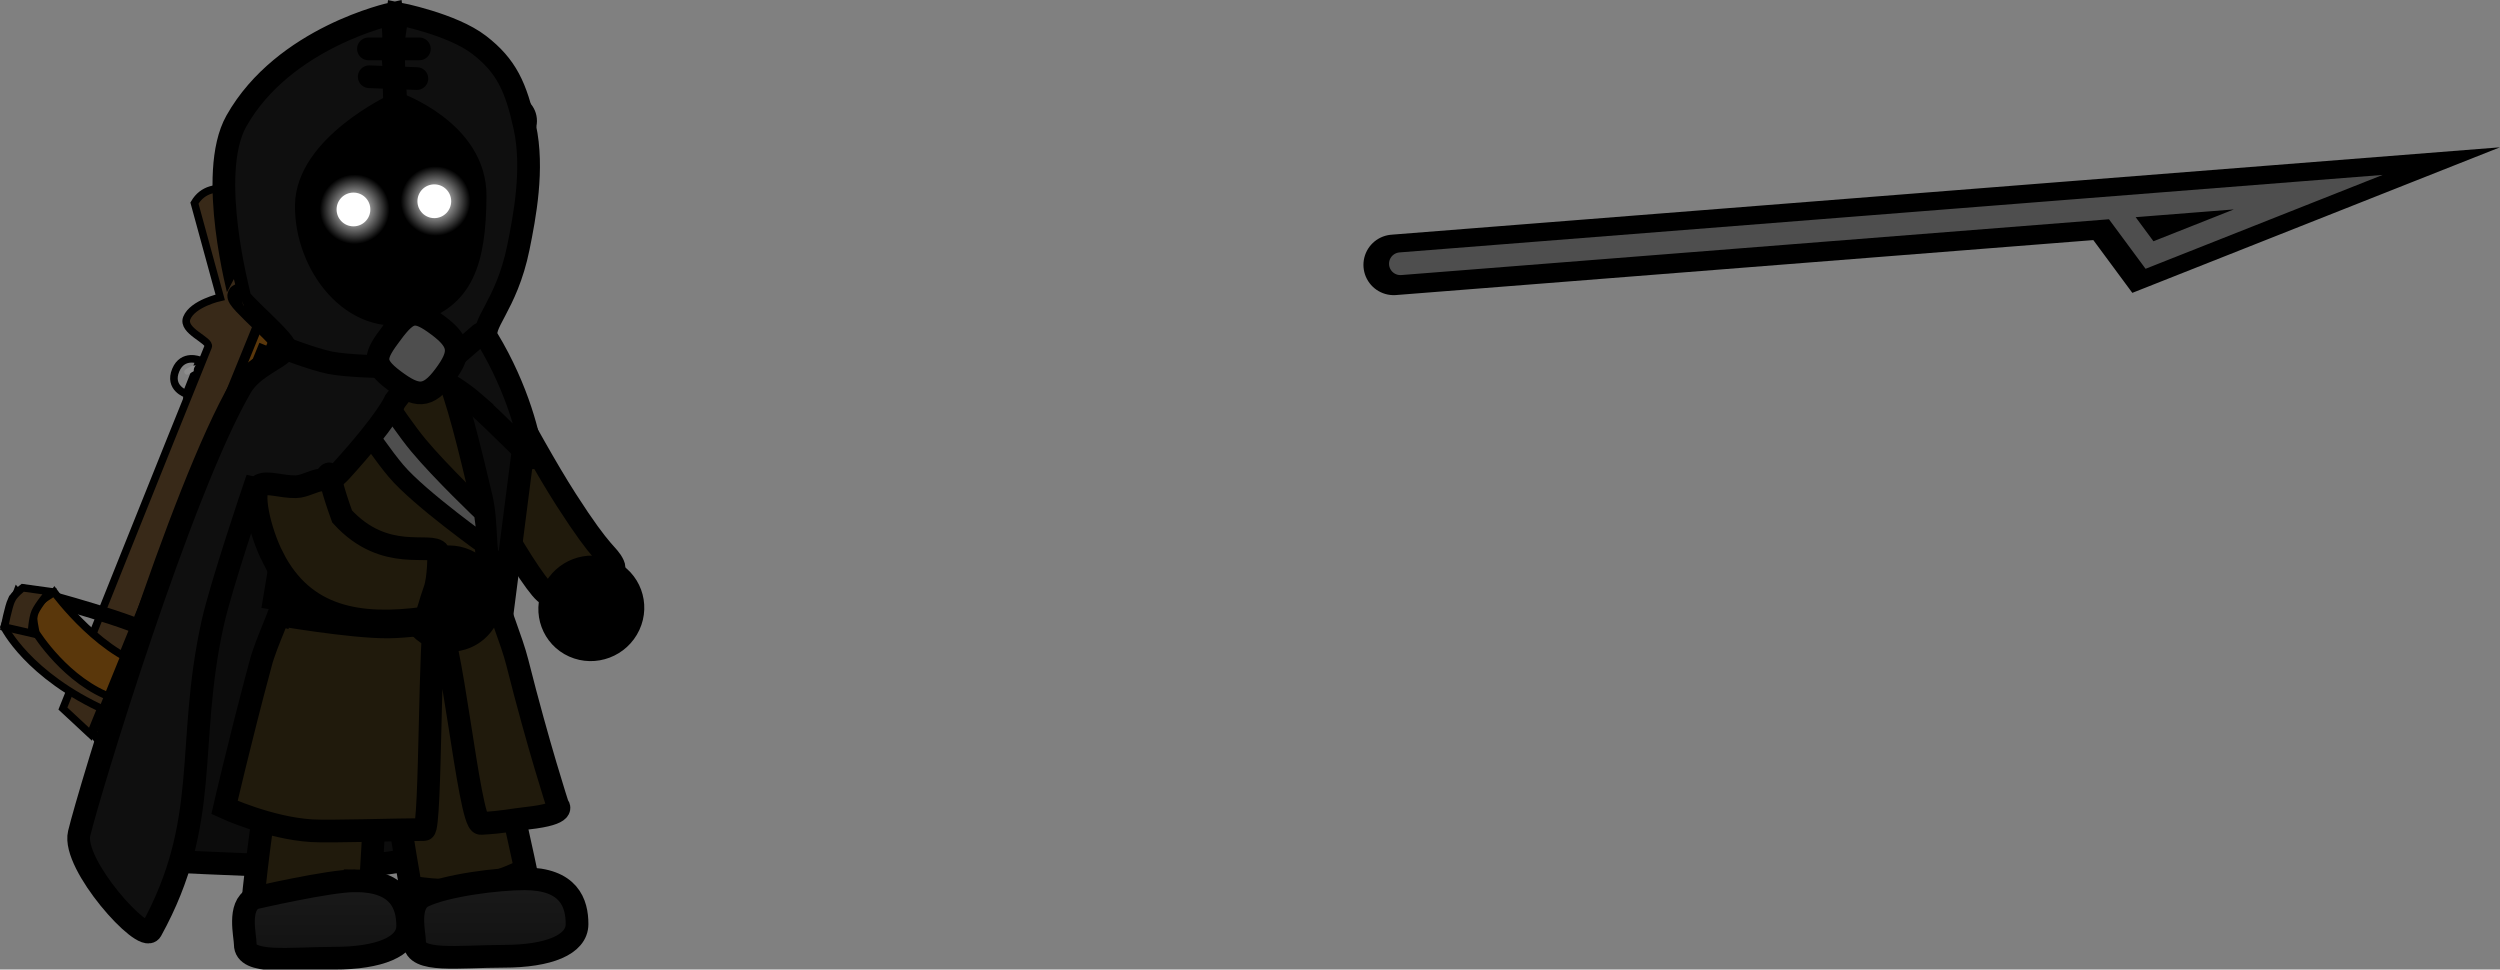 <svg version="1.1" xmlns="http://www.w3.org/2000/svg" xmlns:xlink="http://www.w3.org/1999/xlink" width="165.191" height="64.064" viewBox="0,0,165.191,64.064"><rect x="0" y="0" width="165.191" height="64.064" fill="#808080" stroke="none"/><defs><linearGradient x1="246.815" y1="189.244" x2="246.815" y2="194.435" gradientUnits="userSpaceOnUse" id="color-1"><stop offset="0" stop-color="#1a1a1a"/><stop offset="1" stop-color="#121212"/></linearGradient><linearGradient x1="235.624" y1="189.372" x2="235.624" y2="194.563" gradientUnits="userSpaceOnUse" id="color-2"><stop offset="0" stop-color="#1a1a1a"/><stop offset="1" stop-color="#121212"/></linearGradient><radialGradient cx="242.888" cy="144.461" r="2.299" gradientUnits="userSpaceOnUse" id="color-3"><stop offset="0" stop-color="#ffffff"/><stop offset="1" stop-color="#ffffff" stop-opacity="0"/></radialGradient><radialGradient cx="237.546" cy="145.005" r="2.299" gradientUnits="userSpaceOnUse" id="color-4"><stop offset="0" stop-color="#ffffff"/><stop offset="1" stop-color="#ffffff" stop-opacity="0"/></radialGradient></defs><g transform="translate(-214.112,-131.177)"><g data-paper-data="{&quot;isPaintingLayer&quot;:true}" fill-rule="nonzero" stroke-linejoin="miter" stroke-miterlimit="10" stroke-dasharray="" stroke-dashoffset="0" style="mix-blend-mode: normal"><g><path d="M226.421,157.208c0,0 -1.192,-0.395 -0.696,-1.577c0.465,-1.108 1.572,-0.651 1.572,-0.651z" fill="none" stroke="#000000" stroke-width="0.5" stroke-linecap="butt"/><path d="M226.478,155.748c0,0 0.187,-0.129 0.336,-0.203c0.146,-0.073 0.457,-0.009 0.457,-0.009" fill="none" stroke="#8d8d8d" stroke-width="0.375" stroke-linecap="round"/><path d="M220.803,172.538l2.69,-1.391" fill="none" stroke="#000000" stroke-width="1" stroke-linecap="round"/><path d="M227.414,155.656l3.045,-1.575" fill="none" stroke="#000000" stroke-width="1" stroke-linecap="round"/><path d="M229.788,155.896l-3.073,1.589" fill="none" stroke="#000000" stroke-width="1" stroke-linecap="round"/><path d="M221.341,171.121l2.753,-1.424" fill="none" stroke="#000000" stroke-width="1" stroke-linecap="round"/><path d="M226.96,144.597c1.101,-1.879 3.728,-0.49 5.505,-0.314c-0.553,3.38 0.002,3.392 -1.402,5.536c-0.715,1.092 -0.002,2.901 -0.002,2.901l-10.971,26.97l-1.822,-1.694c0,0 7.279,-18.211 9.598,-23.91c0.172,-0.423 -1.761,-1.034 -1.41,-1.898c0.392,-0.963 2.206,-1.365 2.206,-1.365z" fill="#382918" stroke="#000000" stroke-width="0.5" stroke-linecap="butt"/><path d="M231.515,149.372c0.191,-0.35 0.381,-0.369 0.507,-1.054c0.268,-1.455 0.579,-4.058 0.635,-3.961c0.098,0.171 0.892,1.23 0.893,1.273c0.025,0.923 -0.44,2.674 -0.491,3.478c-0.01,0.159 -0.193,0.671 -0.486,0.978c-0.33,0.345 -0.452,0.688 -0.553,0.916c-0.158,0.356 -0.005,0.777 0.051,1.069c0.131,0.689 -0.038,1.803 -0.038,1.803l-9.428,23.177l-0.817,-1.153c0,0 8.073,-19.846 9.332,-22.941c0.131,-0.322 -0.148,-0.827 -0.195,-1.382c-0.056,-0.654 0.075,-1.362 0.075,-1.362c0,0 0.306,-0.455 0.516,-0.84z" fill="#5a370b" stroke="#000000" stroke-width="0.5" stroke-linecap="butt"/><path d="M216.108,170.381c0,0 5.089,1.303 7.642,2.391c2.433,1.037 3.946,2.886 3.946,2.886" fill="none" stroke="#000000" stroke-width="1" stroke-linecap="round"/><path d="M215.241,170.283c0,0 4.204,4.717 8.245,5.366c2.47,0.397 4.92,0.011 4.92,0.011c0,0 -0.837,2.639 -0.851,2.669c-0.046,0.095 -3.03,1.049 -6.396,-0.174c-5.23,-2.344 -6.776,-5.554 -6.776,-5.554z" fill="#382918" stroke="#000000" stroke-width="0.5" stroke-linecap="butt"/><path d="M217.698,170.314c0,0 3.301,4.513 6.783,5.014c2.128,0.306 4.247,0.242 4.247,0.242c0,0 0.042,0.995 -0.146,1.44c-0.181,0.429 -0.877,1.307 -0.877,1.307c0,0 -3.582,-0.023 -6.083,-1.003c-3.124,-1.072 -5.138,-4.331 -5.138,-4.331c0,0 -0.293,-1.163 -0.1,-1.589c0.21,-0.461 1.313,-1.079 1.313,-1.079z" fill="#5a370b" stroke="#000000" stroke-width="0.5" stroke-linecap="butt"/><path d="M214.877,170.813c0.173,-0.373 0.738,-0.798 0.738,-0.798l1.771,0.245c0,0 -0.749,0.876 -0.955,1.351c-0.192,0.443 -0.241,1.41 -0.241,1.41l-1.782,-0.408c0,0 0.25,-1.33 0.468,-1.8z" fill="#382918" stroke="#000000" stroke-width="0.5" stroke-linecap="round"/><path d="M223.63,174.447l-2.3,5.654c0,0 -0.454,0.058 -0.632,0.026c-0.21,-0.038 -0.428,-0.541 -0.428,-0.541l2.219,-5.456" fill="#5a370b" stroke="#000000" stroke-width="0.5" stroke-linecap="round"/><path d="M232.222,154.494c0,0 -0.356,1.482 -0.642,2.185c-0.288,0.708 -1.079,2.046 -1.079,2.046l-0.836,-0.34c0,0 0.624,-1.534 0.92,-2.262c0.276,-0.679 0.801,-1.969 0.801,-1.969z" fill="#484848" stroke="#000000" stroke-width="0.5" stroke-linecap="butt"/></g><g fill="none" stroke-linecap="round"><path d="M306.203,148.679l59.989,-4.729l-10.489,4.153l-2.216,-2.998" stroke="#000000" stroke-width="4"/><path d="M306.644,148.604l59.989,-4.729l-10.489,4.153l-2.216,-2.998" stroke="#4e4e4e" stroke-width="1.5"/></g><path d="M246.656,145.537c0,4.184 -2.907,7.575 -6.493,7.575c-3.586,0 -6.493,-3.392 -6.493,-7.575c0,-4.184 2.907,-7.575 6.493,-7.575c3.586,0 6.493,3.392 6.493,7.575z" fill="#000000" stroke="#000000" stroke-width="0" stroke-linecap="butt"/><path d="M245.248,154.627c0.818,-0.678 3.479,5.215 6.289,9.594c2.447,3.814 2.741,3.513 3.103,4.281c0.239,0.507 -0.458,0.869 -1.854,1.494c-1.525,0.683 -2.125,0.497 -2.485,0.445c-0.725,-0.105 -5.581,-8.272 -7.063,-12.937c-0.668,-2.104 1.758,-2.67 2.01,-2.878z" data-paper-data="{&quot;index&quot;:null}" fill="#201a0c" stroke="#000000" stroke-width="1.5" stroke-linecap="butt"/><path d="M220.081,186.025l9.964,-25.283c0,0 12.474,-4.075 15.882,-4.037c1.574,0.018 2.747,4.261 2.747,4.261l-3.343,25.982c0,0 -5.03,1.705 -10.266,1.532c-5.305,-0.175 -10.764,-0.445 -10.764,-0.445z" fill="#0c0c0c" stroke="#000000" stroke-width="1.5" stroke-linecap="butt"/><path d="M239.76,171.934c0.271,-1.628 3.254,-1.053 3.647,-1.119c1.666,-0.28 5.434,17.827 5.434,17.827c0,0 -2.013,0.998 -3.678,1.277c-1.666,0.28 -3.915,-0.135 -3.915,-0.135c0,0 -2.366,-12.577 -1.487,-17.85z" data-paper-data="{&quot;index&quot;:null}" fill="#201a0c" stroke="#000000" stroke-width="1.5" stroke-linecap="butt"/><path d="M242.087,190.395c1.518,-0.73 4.957,-1.151 6.682,-1.151c2.963,0 3.472,1.628 3.472,2.993c0,1.366 -1.883,2.127 -4.847,2.127c-2.963,0 -5.885,0.45 -5.885,-0.916c0,-0.571 -0.512,-2.528 0.578,-3.053z" data-paper-data="{&quot;index&quot;:null}" fill="url(#color-1)" stroke="#000000" stroke-width="1.5" stroke-linecap="butt"/><path d="M234.394,172.905c0.714,-1.488 3.419,-0.104 3.814,-0.058c1.678,0.196 0.25,18.635 0.25,18.635c0,0 -2.211,0.397 -3.889,0.202c-1.678,-0.196 -3.723,-1.22 -3.723,-1.22c0,0 1.233,-12.738 3.547,-17.558z" data-paper-data="{&quot;index&quot;:null}" fill="#201a0c" stroke="#000000" stroke-width="1.5" stroke-linecap="butt"/><path d="M237.578,189.372c2.963,0 3.472,1.628 3.472,2.993c0,1.366 -1.883,2.127 -4.847,2.127c-2.963,0 -5.885,0.45 -5.885,-0.916c0,-0.571 -0.512,-2.528 0.578,-3.053c0,0 4.957,-1.151 6.682,-1.151z" data-paper-data="{&quot;index&quot;:null}" fill="url(#color-2)" stroke="#000000" stroke-width="1.5" stroke-linecap="butt"/><path d="M231.325,175.045c0.427,-1.593 1.366,-3.274 1.728,-4.945c0.406,-1.873 -0.005,-4.05 0.37,-5.903c1.357,-6.707 2.781,-12.583 6.21,-12.583c3.373,0 4.705,5.827 6.282,12.437c0.407,1.707 0.18,3.986 0.659,5.71c0.429,1.545 1.352,3.728 1.719,5.184c1.393,5.528 2.676,9.456 2.676,9.456c0,0 0.689,0.538 -1.976,0.836c-1.163,0.13 -1.538,0.26 -3.104,0.35c-0.801,0.046 -2.034,-13.454 -2.98,-13.437c-0.429,0.008 -0.311,13.841 -0.77,13.841c-1.808,0 -6.212,0.153 -7.436,0.077c-2.794,-0.171 -5.755,-1.538 -5.755,-1.538c0,0 0.98,-4.277 2.378,-9.485z" fill="#201a0c" stroke="#000000" stroke-width="1.5" stroke-linecap="butt"/><path d="M246.075,139.151c0.008,-0.971 0.802,-1.752 1.773,-1.744c0.971,0.008 1.752,0.802 1.744,1.773c-0.008,0.971 -0.802,1.752 -1.773,1.744c-0.971,-0.008 -1.752,-0.802 -1.744,-1.773z" fill="#000000" stroke="none" stroke-width="0.5" stroke-linecap="butt"/><path d="M236.033,156.189l1.974,-1.021c0,0 2.33,3.726 3.748,5.43c1.506,1.811 4.296,4.459 4.296,4.459l0.297,2.285c0,0 -4.518,-3.209 -6.071,-5.051c-1.579,-1.872 -4.244,-6.102 -4.244,-6.102z" fill="#4e4e4e" stroke="#000000" stroke-width="1.25" stroke-linecap="butt"/><path d="M232.371,171.508l0.478,-2.863c0,0 4.355,0.781 6.571,0.781c2.355,0 7.168,-0.781 7.168,-0.781l0.358,2.733c0,0 -4.761,0.954 -7.171,0.975c-2.449,0.022 -7.405,-0.845 -7.405,-0.845z" fill="#141008" stroke="#000000" stroke-width="2" stroke-linecap="butt"/><path d="M245.444,157.788c-1.48,-1.292 -3.582,-2.236 -3.582,-2.236l-1.647,2.13c0,0 -0.479,1.214 -3.59,4.635c-1.831,2.013 -5.725,1.114 -5.725,1.114c0,0 -2.198,6.489 -2.738,8.937c-1.785,8.088 -0.065,13.044 -4.065,20.296c-0.497,0.9 -5.242,-4.371 -4.754,-6.415c0.664,-2.778 6.715,-22.68 10.694,-29.505c0.772,-1.324 2.559,-1.887 2.908,-2.46c0.442,-0.345 -3.464,-3.447 -3.026,-3.613c0.021,-0.008 -2.161,-7.998 -0.189,-11.496c3.134,-5.558 10.286,-7.094 10.286,-7.094c0,0 0.131,0.925 0.107,2.116c-0.021,1.06 0.064,3.916 0.064,3.916c0,0 -5.781,2.69 -5.834,6.619c-0.053,3.929 3.087,8.069 7.018,7.055c3.3,-0.851 4.108,-3.343 4.136,-7.656c0.029,-4.313 -5.234,-6.134 -5.234,-6.134l-0.228,-3.728l0.332,-2.2c0,0 3.606,0.692 5.399,2.077c1.793,1.385 2.434,2.775 3.011,5.418c0.603,2.761 -0.011,5.935 -0.419,7.953c-0.798,3.947 -2.601,5.129 -2.032,6.069c2.011,3.323 2.812,6.646 2.907,7.843c0.005,0.061 -2.321,-2.348 -3.801,-3.64z" fill="#0f0f0f" stroke="#000000" stroke-width="1.5" stroke-linecap="butt"/><path d="M238.509,136.248l3.149,0.121" fill="none" stroke="#000000" stroke-width="1.5" stroke-linecap="round"/><path d="M238.457,134.407h3.366" fill="none" stroke="#000000" stroke-width="1.5" stroke-linecap="round"/><path d="M255.678,172.489c-0.64,1.38 -2.276,2 -3.653,1.385c-1.377,-0.615 -1.974,-2.233 -1.334,-3.613c0.64,-1.38 2.276,-2 3.653,-1.385c1.377,0.615 1.974,2.233 1.334,3.613z" fill="#000000" stroke="#000000" stroke-width="1.5" stroke-linecap="butt"/><path d="M246.538,170.475c0.16,1.519 -0.928,2.865 -2.43,3.006c-1.502,0.141 -2.849,-0.976 -3.01,-2.495c-0.16,-1.519 0.928,-2.865 2.43,-3.006c1.502,-0.141 2.849,0.976 3.01,2.495z" fill="#000000" stroke="#000000" stroke-width="1.5" stroke-linecap="butt"/><path d="M232.142,168.013c-0.882,-1.737 -1.491,-4.438 -0.83,-4.778c0.487,-0.25 1.38,0.118 2.35,0.103c0.563,-0.009 1.153,-0.407 1.705,-0.454c0.918,-0.447 0.022,-1.238 1.352,2.421c2.84,3.111 5.927,1.649 6.388,2.376c0,0 0.011,1.7 -0.275,2.482c-0.334,0.912 -0.405,1.47 -0.661,1.853c-4.285,0.585 -7.985,0.021 -10.029,-4.004z" fill="#201a0c" stroke="#000000" stroke-width="1.5" stroke-linecap="butt"/><path d="M239.486,155.412c0,0 -2.402,-0.039 -3.545,-0.263c-1.156,-0.227 -3.354,-1.09 -3.354,-1.09" fill="none" stroke="#000000" stroke-width="1.5" stroke-linecap="round"/><path d="M245.844,153.248l-2.029,1.759" fill="none" stroke="#000000" stroke-width="1.5" stroke-linecap="round"/><path d="M239.987,153.187c1.119,-1.497 1.576,-1.621 3.073,-0.503c1.497,1.119 1.54,1.821 0.421,3.318c-1.119,1.497 -1.837,1.426 -3.334,0.307c-1.497,-1.119 -1.279,-1.626 -0.16,-3.123z" fill="#4e4e4e" stroke="#000000" stroke-width="1.5" stroke-linecap="butt"/><g stroke="none" stroke-width="0" stroke-linecap="butt"><path d="M241.695,144.475c0,-0.616 0.499,-1.115 1.115,-1.115c0.616,0 1.115,0.499 1.115,1.115c0,0.616 -0.499,1.115 -1.115,1.115c-0.616,0 -1.115,-0.499 -1.115,-1.115z" fill="#ffffff"/><path d="M240.588,144.461c0,-1.27 1.029,-2.299 2.299,-2.299c1.27,0 2.299,1.029 2.299,2.299c0,1.27 -1.029,2.299 -2.299,2.299c-1.27,0 -2.299,-1.029 -2.299,-2.299z" fill="url(#color-3)"/></g><g stroke="none" stroke-width="0" stroke-linecap="butt"><path d="M236.353,145.018c0,-0.616 0.499,-1.115 1.115,-1.115c0.616,0 1.115,0.499 1.115,1.115c0,0.616 -0.499,1.115 -1.115,1.115c-0.616,0 -1.115,-0.499 -1.115,-1.115z" fill="#ffffff"/><path d="M235.247,145.005c0,-1.27 1.029,-2.299 2.299,-2.299c1.27,0 2.299,1.029 2.299,2.299c0,1.27 -1.029,2.299 -2.299,2.299c-1.27,0 -2.299,-1.029 -2.299,-2.299z" fill="url(#color-4)"/></g></g></g></svg>
